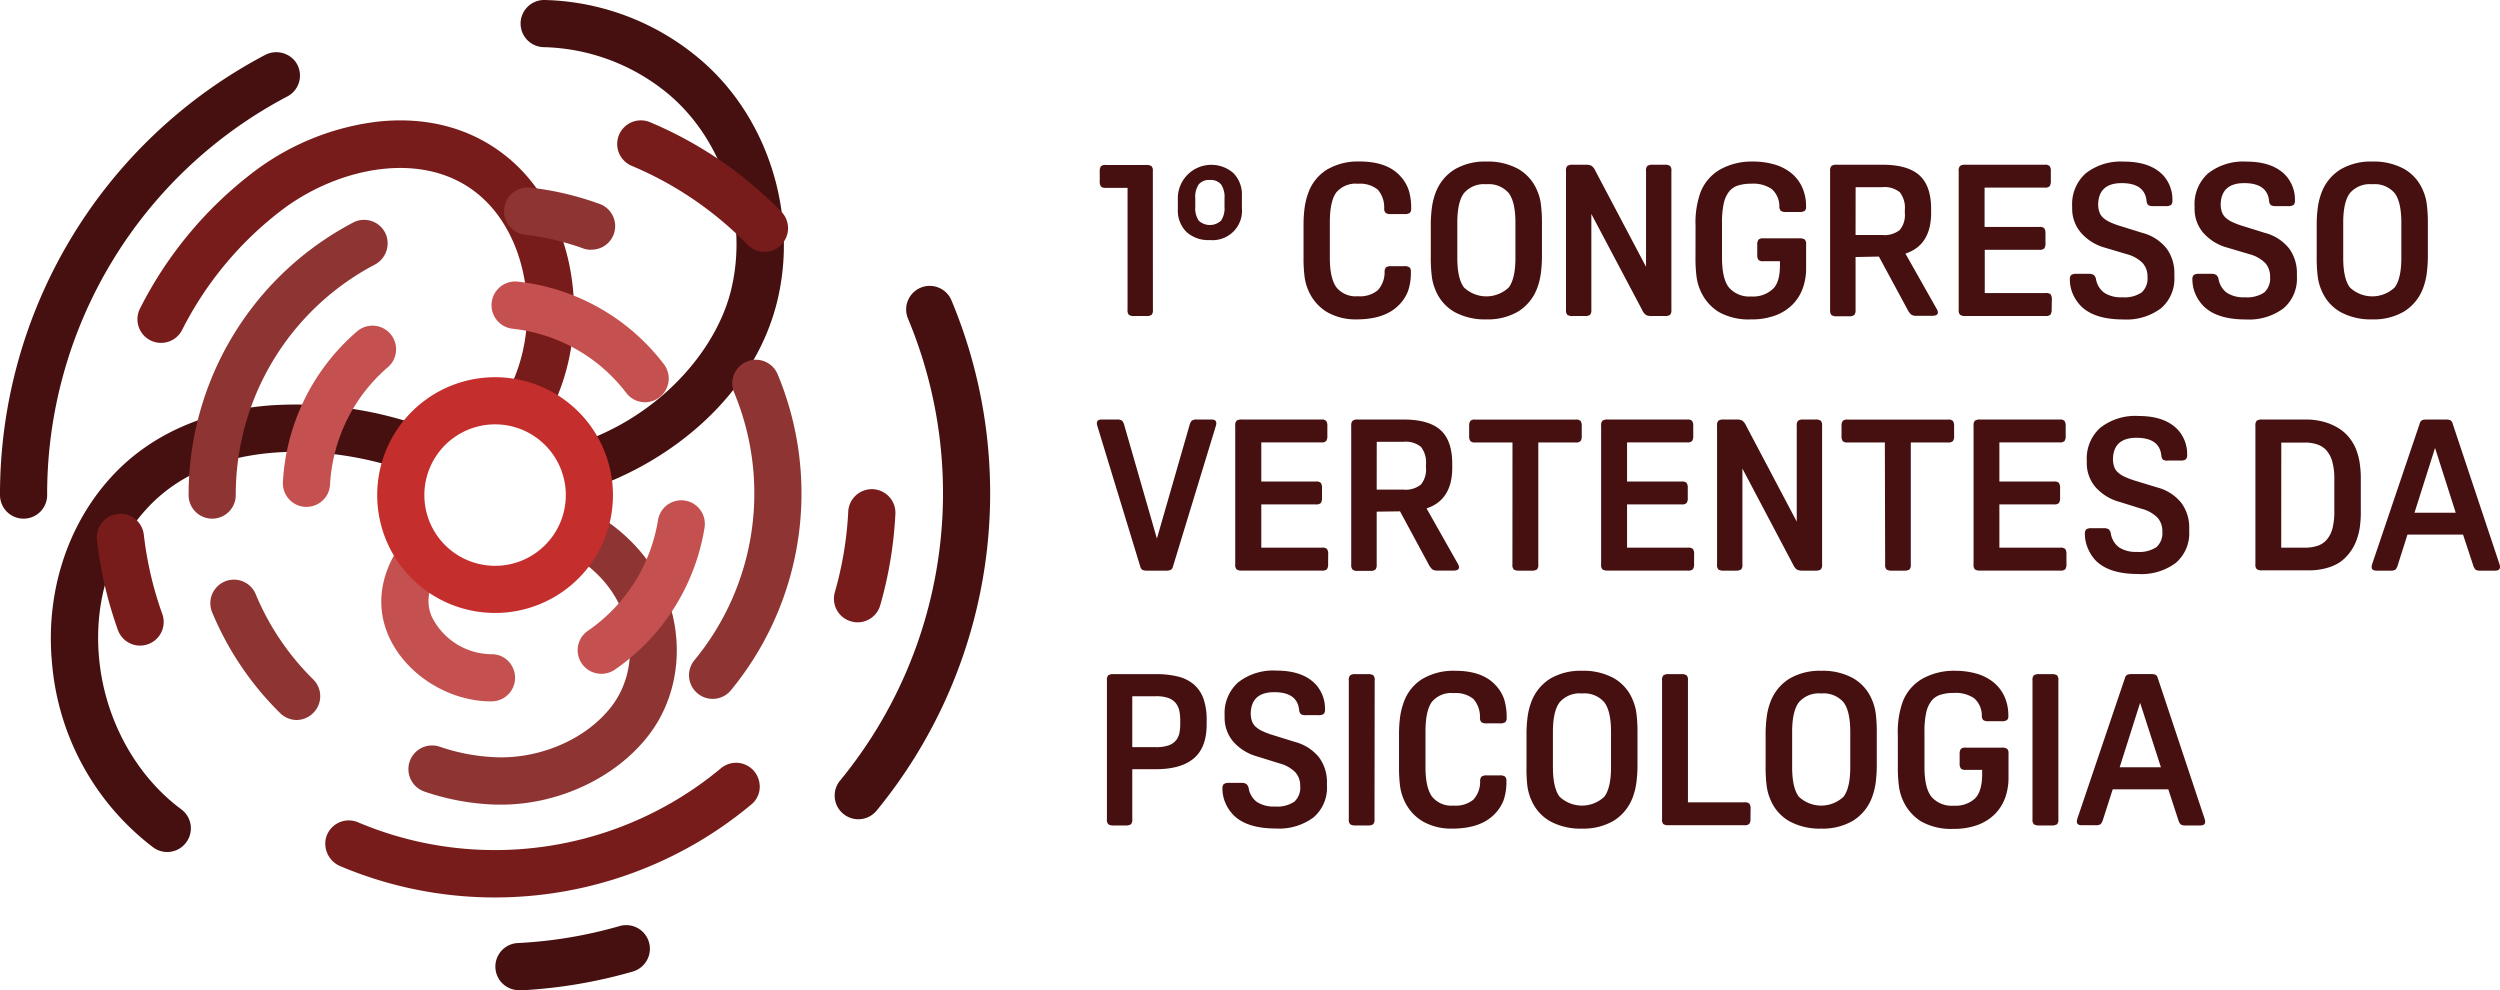<svg xmlns="http://www.w3.org/2000/svg" xmlns:xlink="http://www.w3.org/1999/xlink" viewBox="0 0 424.17 168"><defs><style>.cls-2{fill:#45100f}.cls-3{fill:#781c1b}.cls-4{fill:#8e3433}.cls-5{fill:#c4514f}.cls-6{fill:#c42e2c}</style><symbol id="Vermelho-2" data-name="Vermelho" viewBox="0 0 168 168"><path d="M88.15 168a4 4 0 0 1-.2-8 75.78 75.78 0 0 0 17.19-2.88 4 4 0 0 1 2.22 7.72 83.87 83.87 0 0 1-19 3.19zm57.48-29a4 4 0 0 1-2.55-.92 4 4 0 0 1-.53-5.66 76.81 76.81 0 0 0 11.53-78.31 4 4 0 1 1 7.37-3.11 84.87 84.87 0 0 1-12.74 86.56 4 4 0 0 1-3.08 1.44zM4 88a4 4 0 0 1-4-4A84.22 84.22 0 0 1 44.91 9.36a4.1 4.1 0 0 1 5.14 1 4 4 0 0 1-1.29 6A76.21 76.21 0 0 0 8 83.94 4 4 0 0 1 4 88zm42-19.23c-11.26.84-20.65 5.05-27.16 12.2-7.52 8.25-11.17 19.8-10 31.68A43.84 43.84 0 0 0 26 143.78a4 4 0 0 0 5.59-.85 4 4 0 0 0-.84-5.62c-7.73-5.73-12.93-15.24-13.92-25.44-.95-9.76 1.88-18.81 8-25.48 10.39-11.49 29.23-11.54 43.69-6.64a16 16 0 0 1 3.93-7.11A64.4 64.4 0 0 0 46 68.77zM118.7 10A42.35 42.35 0 0 0 92.42 0a4 4 0 0 0-.18 8 34.34 34.34 0 0 1 21.31 8.08C122.84 24 127 37.33 124 49.37c-2.55 10.17-12.15 21.39-26.35 26A16 16 0 0 1 100 83c14-4.73 27.85-15.88 31.82-31.69 3.72-14.93-1.54-31.55-13.12-41.31z" class="cls-2"/><path d="M84 152.27A67.41 67.41 0 0 1 57.83 147a4.15 4.15 0 0 1-2.58-4.57 4 4 0 0 1 5.48-2.92A59.48 59.48 0 0 0 84 144.23a59.92 59.92 0 0 0 38.31-13.87 4 4 0 0 1 6.45 2.06 3.9 3.9 0 0 1-1.29 4.08A67.93 67.93 0 0 1 84 152.27zm-60.24-42.73a4 4 0 0 1-3.76-2.66 68.35 68.35 0 0 1-3.55-15.25 4 4 0 1 1 7.95-.92 60.27 60.27 0 0 0 3.13 13.45 4 4 0 0 1-2.41 5.14 4 4 0 0 1-1.36.24zm121.75-3.95a4 4 0 0 1-1.11-.16 4 4 0 0 1-2.74-5 60.59 60.59 0 0 0 2.26-13.63 4 4 0 1 1 8 .4 68.68 68.68 0 0 1-2.56 15.45 4 4 0 0 1-3.85 2.94zm-15.82-62.86a4 4 0 0 1-2.85-1.2 59.7 59.7 0 0 0-19.65-13.39 4 4 0 0 1 3.09-7.41 67.66 67.66 0 0 1 22.27 15.17 4 4 0 0 1-.05 5.68 4 4 0 0 1-2.81 1.15zM86.27 26.82c-6-5-13.72-7.13-22.3-6.17a43.36 43.36 0 0 0-20.79 8.41 67.09 67.09 0 0 0-19.42 23.28A4 4 0 1 0 30.89 56 59 59 0 0 1 48 35.5c9.46-7.09 23.91-10.23 33.2-2.49 9.13 7.6 10.91 23.87 4.22 34.74A15.86 15.86 0 0 1 93 70.49c7.77-14.16 5.06-33.87-6.73-43.67z" class="cls-3"/><path d="M50.35 122.16a4 4 0 0 1-2.8-1.15A52 52 0 0 1 36 103.9a4 4 0 1 1 7.38-3.1 44 44 0 0 0 9.77 14.48 4 4 0 0 1 0 5.68 4 4 0 0 1-2.8 1.2zm70.57-3.58a4 4 0 0 1-2.56-.93 4 4 0 0 1-.52-5.66 44.47 44.47 0 0 0 6.72-45.39 4 4 0 1 1 7.37-3.12 52.54 52.54 0 0 1-7.93 53.65 4 4 0 0 1-3.08 1.45zM36 88a4 4 0 0 1-4-4.08 52.14 52.14 0 0 1 27.92-46.16 4 4 0 0 1 5.72 2.5 4.09 4.09 0 0 1-2.09 4.66A44.12 44.12 0 0 0 40 84a4 4 0 0 1-4 4zm64.27-45.62a4 4 0 0 1-1.35-.24 43.68 43.68 0 0 0-9.82-2.31 4 4 0 0 1 .91-8 51.66 51.66 0 0 1 11.61 2.73 4 4 0 0 1-1.35 7.8zm1.83 55.83c5.73 6.24 6.4 15.59 1.57 21.76-4.22 5.39-11.8 8.7-19.22 8.52a33.17 33.17 0 0 1-9.82-1.79 4 4 0 0 0-2.63 7.6 41.12 41.12 0 0 0 12.18 2.22h.88c9.61 0 19.29-4.49 24.86-11.6 7.24-9.24 6.39-23.07-2-32.18a29.32 29.32 0 0 0-8.23-6.26 16 16 0 0 1-3.3 7.33 21.28 21.28 0 0 1 5.71 4.4z" class="cls-4"/><path d="M102 114.32a4 4 0 0 1-2.22-7.32 28.22 28.22 0 0 0 11.86-18.75 4 4 0 1 1 7.9 1.27 36.29 36.29 0 0 1-15.25 24.12 4 4 0 0 1-2.29.68zM52 86h-.21A4 4 0 0 1 48 81.82a36.34 36.34 0 0 1 12.6-25.61 4 4 0 0 1 5.64.45 4 4 0 0 1-.45 5.66A28.26 28.26 0 0 0 56 82.24 4 4 0 0 1 52 86zm57.44-17.75a4 4 0 0 1-3.18-1.58A28.06 28.06 0 0 0 87 55.78a4 4 0 0 1 .84-8 36.09 36.09 0 0 1 24.79 14 4 4 0 0 1-.75 5.63 4 4 0 0 1-2.44.84zM69.5 90.51c-4 4.52-6.33 10.79-3.67 17.15C68.59 114.24 75.94 119 83.32 119a4 4 0 0 0 3.68-5.73 3.9 3.9 0 0 0-3.66-2.27 11.4 11.4 0 0 1-10.11-6.44c-1.21-2.88-.18-5.61 1.46-7.76a16.07 16.07 0 0 1-5.19-6.29z" class="cls-5"/><path d="M84 104a20 20 0 1 1 20-20 20 20 0 0 1-20 20zm0-32a12 12 0 1 0 12 12 12 12 0 0 0-12-12z" class="cls-6"/></symbol></defs><g id="Camada_2" data-name="Camada 2"><g id="Imagotipos"><g id="Vermelho"><path id="Texto" d="M195.61 52.57a1.11 1.11 0 0 1-.23.85 1.5 1.5 0 0 1-.92.2h-2a1.5 1.5 0 0 1-.92-.2 1.11 1.11 0 0 1-.23-.85v-20.7h-3.67a1.11 1.11 0 0 1-.85-.23 1.5 1.5 0 0 1-.2-.92v-1.58a1.5 1.5 0 0 1 .2-.92 1.11 1.11 0 0 1 .85-.23h6.81a1.51 1.51 0 0 1 .92.2 1.11 1.11 0 0 1 .23.85zm9.67-11.84a5.48 5.48 0 0 1-4-1.4 5.18 5.18 0 0 1-1.44-3.89v-2a5.69 5.69 0 0 1 9.43-4.07 5.18 5.18 0 0 1 1.44 3.89v2a5 5 0 0 1-5.44 5.47zm0-10.19a2.28 2.28 0 0 0-1.89.74 3.76 3.76 0 0 0-.59 2.36v1.44a3.76 3.76 0 0 0 .59 2.36 2.79 2.79 0 0 0 3.78 0 3.76 3.76 0 0 0 .59-2.36v-1.44a3.76 3.76 0 0 0-.59-2.36 2.29 2.29 0 0 0-1.89-.74zm29.64 15.52a1 1 0 0 1 .27-.72 1.53 1.53 0 0 1 .88-.18h2.16a1.51 1.51 0 0 1 .92.2 1 1 0 0 1 .23.77 9.48 9.48 0 0 1-.47 3.22 6.81 6.81 0 0 1-1.55 2.39q-2.38 2.45-7.2 2.45a9.69 9.69 0 0 1-5-1.24A7.84 7.84 0 0 1 222 49.3a8.55 8.55 0 0 1-.65-2.3 25 25 0 0 1-.18-3.38v-5.27a22 22 0 0 1 .2-3.24 12.16 12.16 0 0 1 .63-2.45 7.58 7.58 0 0 1 3.19-3.91 10.38 10.38 0 0 1 5.49-1.35q4.61 0 6.84 2.41a6.57 6.57 0 0 1 1.48 2.41 10 10 0 0 1 .43 3.13 1 1 0 0 1-.23.77 1.5 1.5 0 0 1-.92.2H236a1.53 1.53 0 0 1-.88-.18 1 1 0 0 1-.27-.72 4.58 4.58 0 0 0-1.08-3.24 4.73 4.73 0 0 0-3.35-1 4.27 4.27 0 0 0-3.71 1.49q-1.08 1.49-1.08 5.06v6q0 3.46 1.1 5a4.19 4.19 0 0 0 3.65 1.53 4.73 4.73 0 0 0 3.37-1 4.5 4.5 0 0 0 1.17-3.2zm17.27-18.65a10.73 10.73 0 0 1 5.38 1.24 7.51 7.51 0 0 1 3.22 3.65 8.61 8.61 0 0 1 .65 2.34 25.2 25.2 0 0 1 .18 3.35v5.26a22.59 22.59 0 0 1-.2 3.22 11.38 11.38 0 0 1-.63 2.47 7.9 7.9 0 0 1-3.22 3.92 10.15 10.15 0 0 1-5.38 1.33 10.72 10.72 0 0 1-5.38-1.24 7.5 7.5 0 0 1-3.22-3.65 8.56 8.56 0 0 1-.65-2.34 25.11 25.11 0 0 1-.18-3.35v-5.26a22.52 22.52 0 0 1 .2-3.22 11.36 11.36 0 0 1 .63-2.47 7.89 7.89 0 0 1 3.22-3.92 10.15 10.15 0 0 1 5.38-1.33zm0 3.85a4.45 4.45 0 0 0-3.8 1.51q-1.13 1.51-1.13 5v6q0 3.49 1.13 5a5.53 5.53 0 0 0 7.6 0q1.13-1.51 1.13-5v-6q0-3.49-1.13-5a4.45 4.45 0 0 0-3.8-1.51zM270 36.3v16.27a1.11 1.11 0 0 1-.23.85 1.5 1.5 0 0 1-.92.2h-2a1.5 1.5 0 0 1-.92-.2 1.11 1.11 0 0 1-.23-.85V29a1.11 1.11 0 0 1 .23-.85 1.5 1.5 0 0 1 .92-.2H269a2.24 2.24 0 0 1 1 .16 2 2 0 0 1 .67.85l8.61 16.31V29a1.11 1.11 0 0 1 .23-.85 1.5 1.5 0 0 1 .92-.2h2a1.51 1.51 0 0 1 .92.2 1.11 1.11 0 0 1 .23.85v23.57a1.11 1.11 0 0 1-.23.85 1.5 1.5 0 0 1-.92.2h-2.13a2.24 2.24 0 0 1-1-.16 2 2 0 0 1-.67-.85zm17.68 2.05a15.3 15.3 0 0 1 .83-5.69 7.69 7.69 0 0 1 3.37-3.92 11 11 0 0 1 5.56-1.33 13.08 13.08 0 0 1 3.47.45 8.28 8.28 0 0 1 2.86 1.39 6.7 6.7 0 0 1 1.94 2.39 7.77 7.77 0 0 1 .72 3.47.79.79 0 0 1-.25.68 1.63 1.63 0 0 1-.9.18h-2.23a1.53 1.53 0 0 1-.88-.18 1 1 0 0 1-.27-.72 3.89 3.89 0 0 0-1.3-3 5.56 5.56 0 0 0-3.46-.9 7.37 7.37 0 0 0-2.27.31 3.14 3.14 0 0 0-1.53 1.06 5 5 0 0 0-.88 2 14.52 14.52 0 0 0-.29 3.17v6q0 3.64 1.21 5.11a4.58 4.58 0 0 0 3.76 1.48 4.88 4.88 0 0 0 3.6-1.22Q302 48 302 45v-.68h-2.8a1.11 1.11 0 0 1-.85-.23 1.5 1.5 0 0 1-.2-.92v-1.58a1.5 1.5 0 0 1 .2-.92 1.11 1.11 0 0 1 .85-.23h6.09a1.5 1.5 0 0 1 .92.2 1.11 1.11 0 0 1 .23.85v4.07a9.85 9.85 0 0 1-.56 3.33 7.56 7.56 0 0 1-1.71 2.75 8 8 0 0 1-2.92 1.87 11.44 11.44 0 0 1-4.14.68 10.33 10.33 0 0 1-5.53-1.28 8 8 0 0 1-3.08-3.62 8.56 8.56 0 0 1-.65-2.32 25 25 0 0 1-.18-3.37zm27.15 5.26v9a1.18 1.18 0 0 1-.22.83 1.39 1.39 0 0 1-.94.22h-2a1.39 1.39 0 0 1-.94-.22 1.18 1.18 0 0 1-.22-.83V29a1.18 1.18 0 0 1 .22-.83 1.39 1.39 0 0 1 .94-.22h7.71q4.28 0 6.27 1.78t2 5.71v.68q0 5.47-4.36 6.91l5.37 9.5a1.14 1.14 0 0 1 .14.47q0 .58-.94.58h-2.7a1.52 1.52 0 0 1-.88-.2 2.73 2.73 0 0 1-.63-.85l-4.86-9zm0-3.74h4.5a4.15 4.15 0 0 0 3-.85 4 4 0 0 0 .86-2.9v-.5a4.28 4.28 0 0 0-.85-3 4.09 4.09 0 0 0-3-.86h-4.5zm33.27 12.59a1.5 1.5 0 0 1-.2.92 1.11 1.11 0 0 1-.85.23h-13.57a1.5 1.5 0 0 1-.92-.2 1.11 1.11 0 0 1-.23-.85V29a1.11 1.11 0 0 1 .23-.85 1.5 1.5 0 0 1 .92-.2h13.43a1.11 1.11 0 0 1 .85.23 1.51 1.51 0 0 1 .2.92v1.58a1.5 1.5 0 0 1-.2.92 1.11 1.11 0 0 1-.85.23h-10.19v6.67H346a1.11 1.11 0 0 1 .85.23 1.5 1.5 0 0 1 .2.92v1.58a1.5 1.5 0 0 1-.2.92 1.11 1.11 0 0 1-.85.23h-9.25v7.34h10.33a1.11 1.11 0 0 1 .85.23 1.51 1.51 0 0 1 .2.92zm7.52-5.11a3.64 3.64 0 0 0 1.4 2.32 5.2 5.2 0 0 0 3.06.77 5.25 5.25 0 0 0 3.28-.81 3.2 3.2 0 0 0 1-2.65 3.39 3.39 0 0 0-.83-2.36 5.92 5.92 0 0 0-2.66-1.49L357.06 42a8.31 8.31 0 0 1-4.06-2.6 6.25 6.25 0 0 1-1.42-4.1V35a7 7 0 0 1 2.29-5.58 9.63 9.63 0 0 1 6.5-2q4.54 0 6.73 2.41a6.12 6.12 0 0 1 1.49 4.17 1 1 0 0 1-.23.77 1.5 1.5 0 0 1-.92.2h-2.05a1.52 1.52 0 0 1-.9-.18 1.12 1.12 0 0 1-.29-.72q-.32-3-4.21-3t-4 3.56a4 4 0 0 0 .18 1.26 2.32 2.32 0 0 0 .61 1 4.43 4.43 0 0 0 1.13.76 12.56 12.56 0 0 0 1.75.67l3.82 1.19a7.75 7.75 0 0 1 4.09 2.61 7 7 0 0 1 1.35 4.34v.47a6.61 6.61 0 0 1-2.27 5.38 9.75 9.75 0 0 1-6.41 1.89q-4.9 0-7.17-2.27a6.82 6.82 0 0 1-1.39-2.09 6.15 6.15 0 0 1-.49-2.41 1 1 0 0 1 .23-.77 1.5 1.5 0 0 1 .92-.2h2a1.53 1.53 0 0 1 .88.18 1.19 1.19 0 0 1 .4.71zm20.8 0a3.64 3.64 0 0 0 1.4 2.32 5.2 5.2 0 0 0 3.06.77 5.25 5.25 0 0 0 3.28-.81 3.2 3.2 0 0 0 1-2.65 3.39 3.39 0 0 0-.83-2.36 5.92 5.92 0 0 0-2.66-1.49L377.86 42a8.31 8.31 0 0 1-4.09-2.56 6.25 6.25 0 0 1-1.42-4.1V35a7 7 0 0 1 2.29-5.58 9.63 9.63 0 0 1 6.5-2q4.54 0 6.73 2.41a6.12 6.12 0 0 1 1.51 4.17 1 1 0 0 1-.23.77 1.5 1.5 0 0 1-.92.2h-2.05a1.52 1.52 0 0 1-.9-.18 1.12 1.12 0 0 1-.29-.72q-.32-3-4.21-3t-4 3.56a4 4 0 0 0 .18 1.26 2.32 2.32 0 0 0 .61 1 4.43 4.43 0 0 0 1.13.76 12.56 12.56 0 0 0 1.75.67l3.82 1.19a7.75 7.75 0 0 1 4.09 2.61 7 7 0 0 1 1.35 4.34v.47a6.61 6.61 0 0 1-2.27 5.38 9.75 9.75 0 0 1-6.41 1.89q-4.9 0-7.17-2.27a6.82 6.82 0 0 1-1.39-2.09 6.15 6.15 0 0 1-.49-2.41 1 1 0 0 1 .23-.77 1.5 1.5 0 0 1 .92-.2h2a1.53 1.53 0 0 1 .88.18 1.19 1.19 0 0 1 .41.71zm26.08-19.94a10.73 10.73 0 0 1 5.38 1.24 7.51 7.51 0 0 1 3.22 3.65 8.61 8.61 0 0 1 .65 2.34 25.2 25.2 0 0 1 .18 3.35v5.26a22.59 22.59 0 0 1-.2 3.22 11.38 11.38 0 0 1-.63 2.47 7.9 7.9 0 0 1-3.22 3.92 10.15 10.15 0 0 1-5.38 1.33 10.72 10.72 0 0 1-5.38-1.24 7.5 7.5 0 0 1-3.22-3.65 8.56 8.56 0 0 1-.65-2.34 25.11 25.11 0 0 1-.18-3.35v-5.26a22.52 22.52 0 0 1 .2-3.22 11.36 11.36 0 0 1 .63-2.47 7.89 7.89 0 0 1 3.22-3.92 10.15 10.15 0 0 1 5.38-1.33zm0 3.85a4.45 4.45 0 0 0-3.8 1.51q-1.13 1.51-1.13 5v6q0 3.49 1.13 5a5.53 5.53 0 0 0 7.6 0q1.13-1.51 1.13-5v-6q0-3.49-1.13-5a4.45 4.45 0 0 0-3.8-1.51zM186.17 72.23a2 2 0 0 1-.07-.4q0-.65.79-.65h2.59a1.42 1.42 0 0 1 .9.2 1.91 1.91 0 0 1 .4.85l5.51 19.15 5.51-19.15a1.89 1.89 0 0 1 .4-.85 1.42 1.42 0 0 1 .9-.2h2.48q.79 0 .79.65a2 2 0 0 1-.07.4L199 96.17a.83.83 0 0 1-.4.54 2 2 0 0 1-.76.11h-3.2a2 2 0 0 1-.76-.11.82.82 0 0 1-.4-.54zm39.17 23.43a1.5 1.5 0 0 1-.2.92 1.11 1.11 0 0 1-.85.23h-13.56a1.5 1.5 0 0 1-.92-.2 1.11 1.11 0 0 1-.23-.85V72.23a1.11 1.11 0 0 1 .23-.85 1.5 1.5 0 0 1 .92-.2h13.43a1.11 1.11 0 0 1 .85.23 1.51 1.51 0 0 1 .2.92v1.58a1.5 1.5 0 0 1-.2.92 1.11 1.11 0 0 1-.85.23H214v6.64h9.25a1.11 1.11 0 0 1 .85.23 1.5 1.5 0 0 1 .2.92v1.58a1.5 1.5 0 0 1-.2.92 1.11 1.11 0 0 1-.85.23H214v7.34h10.3a1.11 1.11 0 0 1 .85.23 1.51 1.51 0 0 1 .2.92zm8.24-8.85v9a1.18 1.18 0 0 1-.22.83 1.39 1.39 0 0 1-.94.22h-2a1.39 1.39 0 0 1-.94-.22 1.18 1.18 0 0 1-.22-.83V72.23a1.18 1.18 0 0 1 .22-.83 1.39 1.39 0 0 1 .94-.22h7.71q4.28 0 6.27 1.78t2 5.71v.68q0 5.47-4.36 6.91l5.37 9.5a1.14 1.14 0 0 1 .14.47q0 .58-.94.58h-2.7a1.52 1.52 0 0 1-.88-.2 2.73 2.73 0 0 1-.63-.85l-4.86-9zm0-3.74h4.5a4.15 4.15 0 0 0 3-.85 4 4 0 0 0 .86-2.9v-.5a4.28 4.28 0 0 0-.85-3 4.09 4.09 0 0 0-3-.86h-4.5zm23.04-8h-6.3a1.11 1.11 0 0 1-.85-.23 1.5 1.5 0 0 1-.2-.92v-1.58a1.5 1.5 0 0 1 .2-.92 1.11 1.11 0 0 1 .85-.23h17a1.11 1.11 0 0 1 .85.23 1.51 1.51 0 0 1 .2.92v1.58a1.5 1.5 0 0 1-.2.92 1.11 1.11 0 0 1-.85.23H261v20.7a1.11 1.11 0 0 1-.23.85 1.5 1.5 0 0 1-.92.2h-2.09a1.5 1.5 0 0 1-.92-.2 1.11 1.11 0 0 1-.23-.85zm30.81 20.59a1.5 1.5 0 0 1-.2.92 1.11 1.11 0 0 1-.85.23h-13.57a1.5 1.5 0 0 1-.92-.2 1.11 1.11 0 0 1-.23-.85V72.23a1.11 1.11 0 0 1 .23-.85 1.5 1.5 0 0 1 .92-.2h13.43a1.11 1.11 0 0 1 .85.23 1.51 1.51 0 0 1 .2.92v1.58a1.5 1.5 0 0 1-.2.92 1.11 1.11 0 0 1-.85.23h-10.18v6.64h9.25a1.11 1.11 0 0 1 .85.23 1.5 1.5 0 0 1 .2.92v1.58a1.5 1.5 0 0 1-.2.92 1.11 1.11 0 0 1-.85.23h-9.25v7.34h10.33a1.11 1.11 0 0 1 .85.23 1.51 1.51 0 0 1 .2.92zm8.2-16.16v16.27a1.11 1.11 0 0 1-.23.85 1.5 1.5 0 0 1-.92.2h-2a1.5 1.5 0 0 1-.92-.2 1.11 1.11 0 0 1-.23-.85V72.23a1.11 1.11 0 0 1 .23-.85 1.5 1.5 0 0 1 .92-.2h2.09a2.24 2.24 0 0 1 1 .16 2 2 0 0 1 .67.85l8.61 16.31V72.23a1.11 1.11 0 0 1 .23-.85 1.5 1.5 0 0 1 .92-.2h2a1.51 1.51 0 0 1 .92.2 1.11 1.11 0 0 1 .23.85v23.54a1.11 1.11 0 0 1-.23.85 1.5 1.5 0 0 1-.92.2h-2.09a2.24 2.24 0 0 1-1-.16 2 2 0 0 1-.67-.85zm24.17-4.43h-6.3a1.11 1.11 0 0 1-.85-.23 1.5 1.5 0 0 1-.2-.92v-1.58a1.5 1.5 0 0 1 .2-.92 1.11 1.11 0 0 1 .85-.23h17a1.11 1.11 0 0 1 .85.23 1.51 1.51 0 0 1 .2.92v1.58a1.5 1.5 0 0 1-.2.92 1.11 1.11 0 0 1-.85.23h-6.3v20.7a1.11 1.11 0 0 1-.23.85 1.5 1.5 0 0 1-.92.2H321a1.5 1.5 0 0 1-.92-.2 1.11 1.11 0 0 1-.23-.85zm30.81 20.59a1.5 1.5 0 0 1-.2.92 1.11 1.11 0 0 1-.85.23H336a1.5 1.5 0 0 1-.92-.2 1.11 1.11 0 0 1-.23-.85V72.23a1.11 1.11 0 0 1 .23-.85 1.5 1.5 0 0 1 .92-.2h13.43a1.11 1.11 0 0 1 .85.23 1.51 1.51 0 0 1 .2.92v1.58a1.5 1.5 0 0 1-.2.92 1.11 1.11 0 0 1-.85.23h-10.2v6.64h9.25a1.11 1.11 0 0 1 .85.23 1.5 1.5 0 0 1 .2.92v1.58a1.5 1.5 0 0 1-.2.92 1.11 1.11 0 0 1-.85.23h-9.25v7.34h10.33a1.11 1.11 0 0 1 .85.23 1.51 1.51 0 0 1 .2.92zm7.53-5.11a3.64 3.64 0 0 0 1.4 2.32 5.2 5.2 0 0 0 3.06.77 5.25 5.25 0 0 0 3.28-.81 3.2 3.2 0 0 0 1-2.65 3.39 3.39 0 0 0-.83-2.36 5.92 5.92 0 0 0-2.66-1.49l-3.82-1.19a8.31 8.31 0 0 1-4.09-2.56 6.25 6.25 0 0 1-1.42-4.1v-.32a7 7 0 0 1 2.29-5.58 9.63 9.63 0 0 1 6.5-2q4.54 0 6.73 2.41a6.12 6.12 0 0 1 1.51 4.18 1 1 0 0 1-.23.77 1.5 1.5 0 0 1-.92.2h-2.04a1.52 1.52 0 0 1-.9-.14 1.12 1.12 0 0 1-.29-.72q-.32-3-4.21-3t-4 3.56a4 4 0 0 0 .18 1.26 2.32 2.32 0 0 0 .61 1 4.43 4.43 0 0 0 1.13.76 12.56 12.56 0 0 0 1.75.67L366 82.7a7.75 7.75 0 0 1 4.09 2.61 7 7 0 0 1 1.35 4.34v.47a6.61 6.61 0 0 1-2.27 5.38 9.75 9.75 0 0 1-6.41 1.89q-4.9 0-7.17-2.27a6.82 6.82 0 0 1-1.36-2.12 6.15 6.15 0 0 1-.49-2.41 1 1 0 0 1 .23-.77 1.5 1.5 0 0 1 .92-.2h2a1.53 1.53 0 0 1 .88.18 1.19 1.19 0 0 1 .37.75zm33.02-19.37a11.48 11.48 0 0 1 3.15.4 9.51 9.51 0 0 1 2.45 1.06 7.25 7.25 0 0 1 1.78 1.55 7.92 7.92 0 0 1 1.15 1.89 11.7 11.7 0 0 1 .63 2.18 17.92 17.92 0 0 1 .23 3.26v5.15a17.34 17.34 0 0 1-.23 3.2 10.84 10.84 0 0 1-.63 2.12 7.88 7.88 0 0 1-1.08 1.85 7.28 7.28 0 0 1-1.61 1.55 7.85 7.85 0 0 1-2.29 1 10.76 10.76 0 0 1-3 .38h-7.89a1.5 1.5 0 0 1-.92-.2 1.11 1.11 0 0 1-.23-.85V72.23a1.11 1.11 0 0 1 .23-.85 1.5 1.5 0 0 1 .92-.2zm-4.11 21.74h4a6.79 6.79 0 0 0 2.14-.31 3.48 3.48 0 0 0 1.55-1 4.76 4.76 0 0 0 1-1.93 11.8 11.8 0 0 0 .32-3v-5.34a11.07 11.07 0 0 0-.34-3 4.94 4.94 0 0 0-1-1.93 3.62 3.62 0 0 0-1.55-1 6.31 6.31 0 0 0-2.11-.32h-4zm37.05 2.85a2 2 0 0 1 .07.4q0 .65-.79.65h-2.52a1.33 1.33 0 0 1-.88-.2 2.34 2.34 0 0 1-.41-.85l-1.67-5.07h-9.43l-1.62 5.11a2.13 2.13 0 0 1-.41.83 1.43 1.43 0 0 1-.88.18h-2.38q-.79 0-.79-.65a2 2 0 0 1 .07-.4l8.1-23.94a.82.82 0 0 1 .4-.54 2 2 0 0 1 .76-.11h3.24a2 2 0 0 1 .76.11.82.82 0 0 1 .4.54zM409.66 87h7l-3.51-11zm-217.55 43.51V139a1.11 1.11 0 0 1-.23.85 1.5 1.5 0 0 1-.92.2h-2a1.5 1.5 0 0 1-.92-.2 1.11 1.11 0 0 1-.23-.85v-23.57a1.11 1.11 0 0 1 .23-.85 1.5 1.5 0 0 1 .92-.2h7.17a15.21 15.21 0 0 1 3.74.41 6.52 6.52 0 0 1 2.7 1.35 5.73 5.73 0 0 1 1.62 2.41 10.66 10.66 0 0 1 .54 3.64v.72q0 3.92-2.18 5.76t-6.43 1.84zm0-3.74h4a6.31 6.31 0 0 0 2.18-.31 2.82 2.82 0 0 0 1.24-.85 2.89 2.89 0 0 0 .58-1.26 7.71 7.71 0 0 0 .14-1.51v-.5a8.89 8.89 0 0 0-.14-1.66 3.18 3.18 0 0 0-.58-1.33 2.81 2.81 0 0 0-1.24-.9 6 6 0 0 0-2.18-.32h-4zm19.75 6.98a3.64 3.64 0 0 0 1.4 2.32 5.2 5.2 0 0 0 3.06.77 5.25 5.25 0 0 0 3.28-.81 3.2 3.2 0 0 0 1-2.65 3.39 3.39 0 0 0-.83-2.36 5.92 5.92 0 0 0-2.66-1.49l-3.82-1.19a8.31 8.31 0 0 1-4.09-2.56 6.25 6.25 0 0 1-1.42-4.1v-.32a7 7 0 0 1 2.29-5.58 9.63 9.63 0 0 1 6.5-2q4.54 0 6.73 2.41a6.12 6.12 0 0 1 1.51 4.18 1 1 0 0 1-.23.77 1.5 1.5 0 0 1-.92.2h-2.05a1.52 1.52 0 0 1-.9-.18 1.12 1.12 0 0 1-.29-.72q-.32-3-4.21-3t-4 3.56a4 4 0 0 0 .18 1.26 2.32 2.32 0 0 0 .61 1 4.43 4.43 0 0 0 1.13.76 12.56 12.56 0 0 0 1.75.67l3.82 1.19a7.75 7.75 0 0 1 4.09 2.61 7 7 0 0 1 1.35 4.34v.47a6.61 6.61 0 0 1-2.27 5.38 9.75 9.75 0 0 1-6.41 1.89q-4.9 0-7.17-2.27a6.82 6.82 0 0 1-1.39-2.09 6.15 6.15 0 0 1-.49-2.41 1 1 0 0 1 .23-.77 1.5 1.5 0 0 1 .92-.2h2a1.53 1.53 0 0 1 .88.18 1.19 1.19 0 0 1 .42.74zm21.35 5.25a1.11 1.11 0 0 1-.23.85 1.5 1.5 0 0 1-.92.2H230a1.5 1.5 0 0 1-.92-.2 1.11 1.11 0 0 1-.23-.85v-23.57a1.11 1.11 0 0 1 .23-.85 1.5 1.5 0 0 1 .92-.2h2.09a1.51 1.51 0 0 1 .92.2 1.11 1.11 0 0 1 .23.85zm17.92-6.54a1 1 0 0 1 .27-.72 1.53 1.53 0 0 1 .88-.18h2.16a1.51 1.51 0 0 1 .92.2 1 1 0 0 1 .23.77 9.48 9.48 0 0 1-.47 3.22 6.81 6.81 0 0 1-1.55 2.39q-2.38 2.45-7.2 2.45a9.69 9.69 0 0 1-5-1.24 7.84 7.84 0 0 1-3.17-3.65 8.55 8.55 0 0 1-.65-2.3 25 25 0 0 1-.18-3.38v-5.26a22 22 0 0 1 .2-3.24 12.16 12.16 0 0 1 .63-2.45 7.58 7.58 0 0 1 3.19-3.91 10.38 10.38 0 0 1 5.49-1.35q4.61 0 6.84 2.41a6.57 6.57 0 0 1 1.48 2.41 10 10 0 0 1 .43 3.13 1 1 0 0 1-.23.77 1.5 1.5 0 0 1-.92.2h-2.23a1.53 1.53 0 0 1-.88-.18 1 1 0 0 1-.27-.72 4.58 4.58 0 0 0-1.1-3.23 4.73 4.73 0 0 0-3.35-1 4.27 4.27 0 0 0-3.71 1.49q-1.08 1.49-1.08 5.06v6q0 3.46 1.1 5a4.19 4.19 0 0 0 3.65 1.53 4.73 4.73 0 0 0 3.37-1 4.5 4.5 0 0 0 1.15-3.22zm17.28-18.65a10.73 10.73 0 0 1 5.38 1.24 7.51 7.51 0 0 1 3.21 3.65 8.61 8.61 0 0 1 .65 2.34 25.2 25.2 0 0 1 .18 3.35v5.26a22.59 22.59 0 0 1-.2 3.22 11.38 11.38 0 0 1-.63 2.47 7.9 7.9 0 0 1-3.22 3.92 10.15 10.15 0 0 1-5.38 1.33 10.72 10.72 0 0 1-5.38-1.24 7.5 7.5 0 0 1-3.22-3.65 8.56 8.56 0 0 1-.65-2.34A25.11 25.11 0 0 1 259 130v-5.26a22.52 22.52 0 0 1 .2-3.22 11.36 11.36 0 0 1 .63-2.47 7.89 7.89 0 0 1 3.22-3.92 10.15 10.15 0 0 1 5.36-1.32zm0 3.85a4.45 4.45 0 0 0-3.8 1.51q-1.13 1.51-1.13 5v6q0 3.49 1.13 5a5.53 5.53 0 0 0 7.6 0q1.13-1.51 1.13-5v-6q0-3.49-1.13-5a4.45 4.45 0 0 0-3.8-1.51zm28.59 21.2a1.5 1.5 0 0 1-.2.92 1.11 1.11 0 0 1-.85.23h-12.83a1.5 1.5 0 0 1-.92-.2 1.11 1.11 0 0 1-.2-.81v-23.57a1.11 1.11 0 0 1 .23-.85 1.5 1.5 0 0 1 .92-.2h2.09a1.51 1.51 0 0 1 .92.2 1.11 1.11 0 0 1 .23.85v20.7h9.58a1.11 1.11 0 0 1 .85.23 1.5 1.5 0 0 1 .2.92zm12-25.05a10.73 10.73 0 0 1 5.38 1.24 7.51 7.51 0 0 1 3.22 3.65 8.61 8.61 0 0 1 .65 2.34 25.2 25.2 0 0 1 .18 3.35v5.26a22.59 22.59 0 0 1-.2 3.22 11.38 11.38 0 0 1-.63 2.47 7.9 7.9 0 0 1-3.22 3.92 10.15 10.15 0 0 1-5.38 1.33 10.72 10.72 0 0 1-5.38-1.24 7.5 7.5 0 0 1-3.22-3.65 8.56 8.56 0 0 1-.65-2.34 25.11 25.11 0 0 1-.18-3.35v-5.26a22.52 22.52 0 0 1 .2-3.22 11.36 11.36 0 0 1 .63-2.47 7.89 7.89 0 0 1 3.22-3.92 10.15 10.15 0 0 1 5.38-1.33zm0 3.85a4.45 4.45 0 0 0-3.8 1.51q-1.13 1.51-1.13 5v6q0 3.49 1.13 5a5.53 5.53 0 0 0 7.6 0q1.13-1.51 1.13-5v-6q0-3.49-1.13-5a4.45 4.45 0 0 0-3.8-1.51zm13 7.09a15.3 15.3 0 0 1 .83-5.69 7.69 7.69 0 0 1 3.37-3.92 11 11 0 0 1 5.56-1.33 13.08 13.08 0 0 1 3.47.45 8.28 8.28 0 0 1 2.86 1.39 6.7 6.7 0 0 1 1.94 2.39 7.77 7.77 0 0 1 .72 3.47.79.79 0 0 1-.25.68 1.63 1.63 0 0 1-.9.18h-2.2a1.53 1.53 0 0 1-.88-.18 1 1 0 0 1-.27-.72 3.89 3.89 0 0 0-1.3-3 5.56 5.56 0 0 0-3.46-.9 7.37 7.37 0 0 0-2.27.31 3.14 3.14 0 0 0-1.53 1.06 5 5 0 0 0-.88 2 14.52 14.52 0 0 0-.29 3.17v6q0 3.64 1.21 5.11a4.58 4.58 0 0 0 3.76 1.48 4.88 4.88 0 0 0 3.6-1.22q1.22-1.22 1.22-4.18v-.68h-2.77a1.11 1.11 0 0 1-.85-.23 1.5 1.5 0 0 1-.2-.92V128a1.5 1.5 0 0 1 .2-.92 1.11 1.11 0 0 1 .85-.23h6.09a1.5 1.5 0 0 1 .92.2 1.11 1.11 0 0 1 .23.85v4.1a9.85 9.85 0 0 1-.56 3.33 7.56 7.56 0 0 1-1.71 2.75 8 8 0 0 1-2.92 1.87 11.44 11.44 0 0 1-4.14.68 10.33 10.33 0 0 1-5.53-1.28 8 8 0 0 1-3.08-3.62 8.56 8.56 0 0 1-.65-2.32A25 25 0 0 1 322 130zM349.24 139a1.11 1.11 0 0 1-.23.85 1.5 1.5 0 0 1-.92.2H346a1.5 1.5 0 0 1-.92-.2 1.11 1.11 0 0 1-.23-.85v-23.57a1.11 1.11 0 0 1 .23-.85 1.5 1.5 0 0 1 .92-.2h2.09a1.51 1.51 0 0 1 .92.2 1.11 1.11 0 0 1 .23.85zm24.84 0a2 2 0 0 1 .07.4q0 .65-.79.65h-2.52a1.33 1.33 0 0 1-.88-.2 2.34 2.34 0 0 1-.41-.85l-1.66-5.08h-9.43l-1.63 5.08a2.13 2.13 0 0 1-.41.83 1.43 1.43 0 0 1-.88.18h-2.38q-.79 0-.79-.65a2 2 0 0 1 .07-.4l8.1-23.94a.82.82 0 0 1 .4-.54 2 2 0 0 1 .76-.11h3.24a2 2 0 0 1 .76.11.82.82 0 0 1 .4.54zm-14.44-8.82h7l-3.53-10.94z" class="cls-2"/><use id="Forma" width="168" height="168" xlink:href="#Vermelho-2"/></g></g></g></svg>